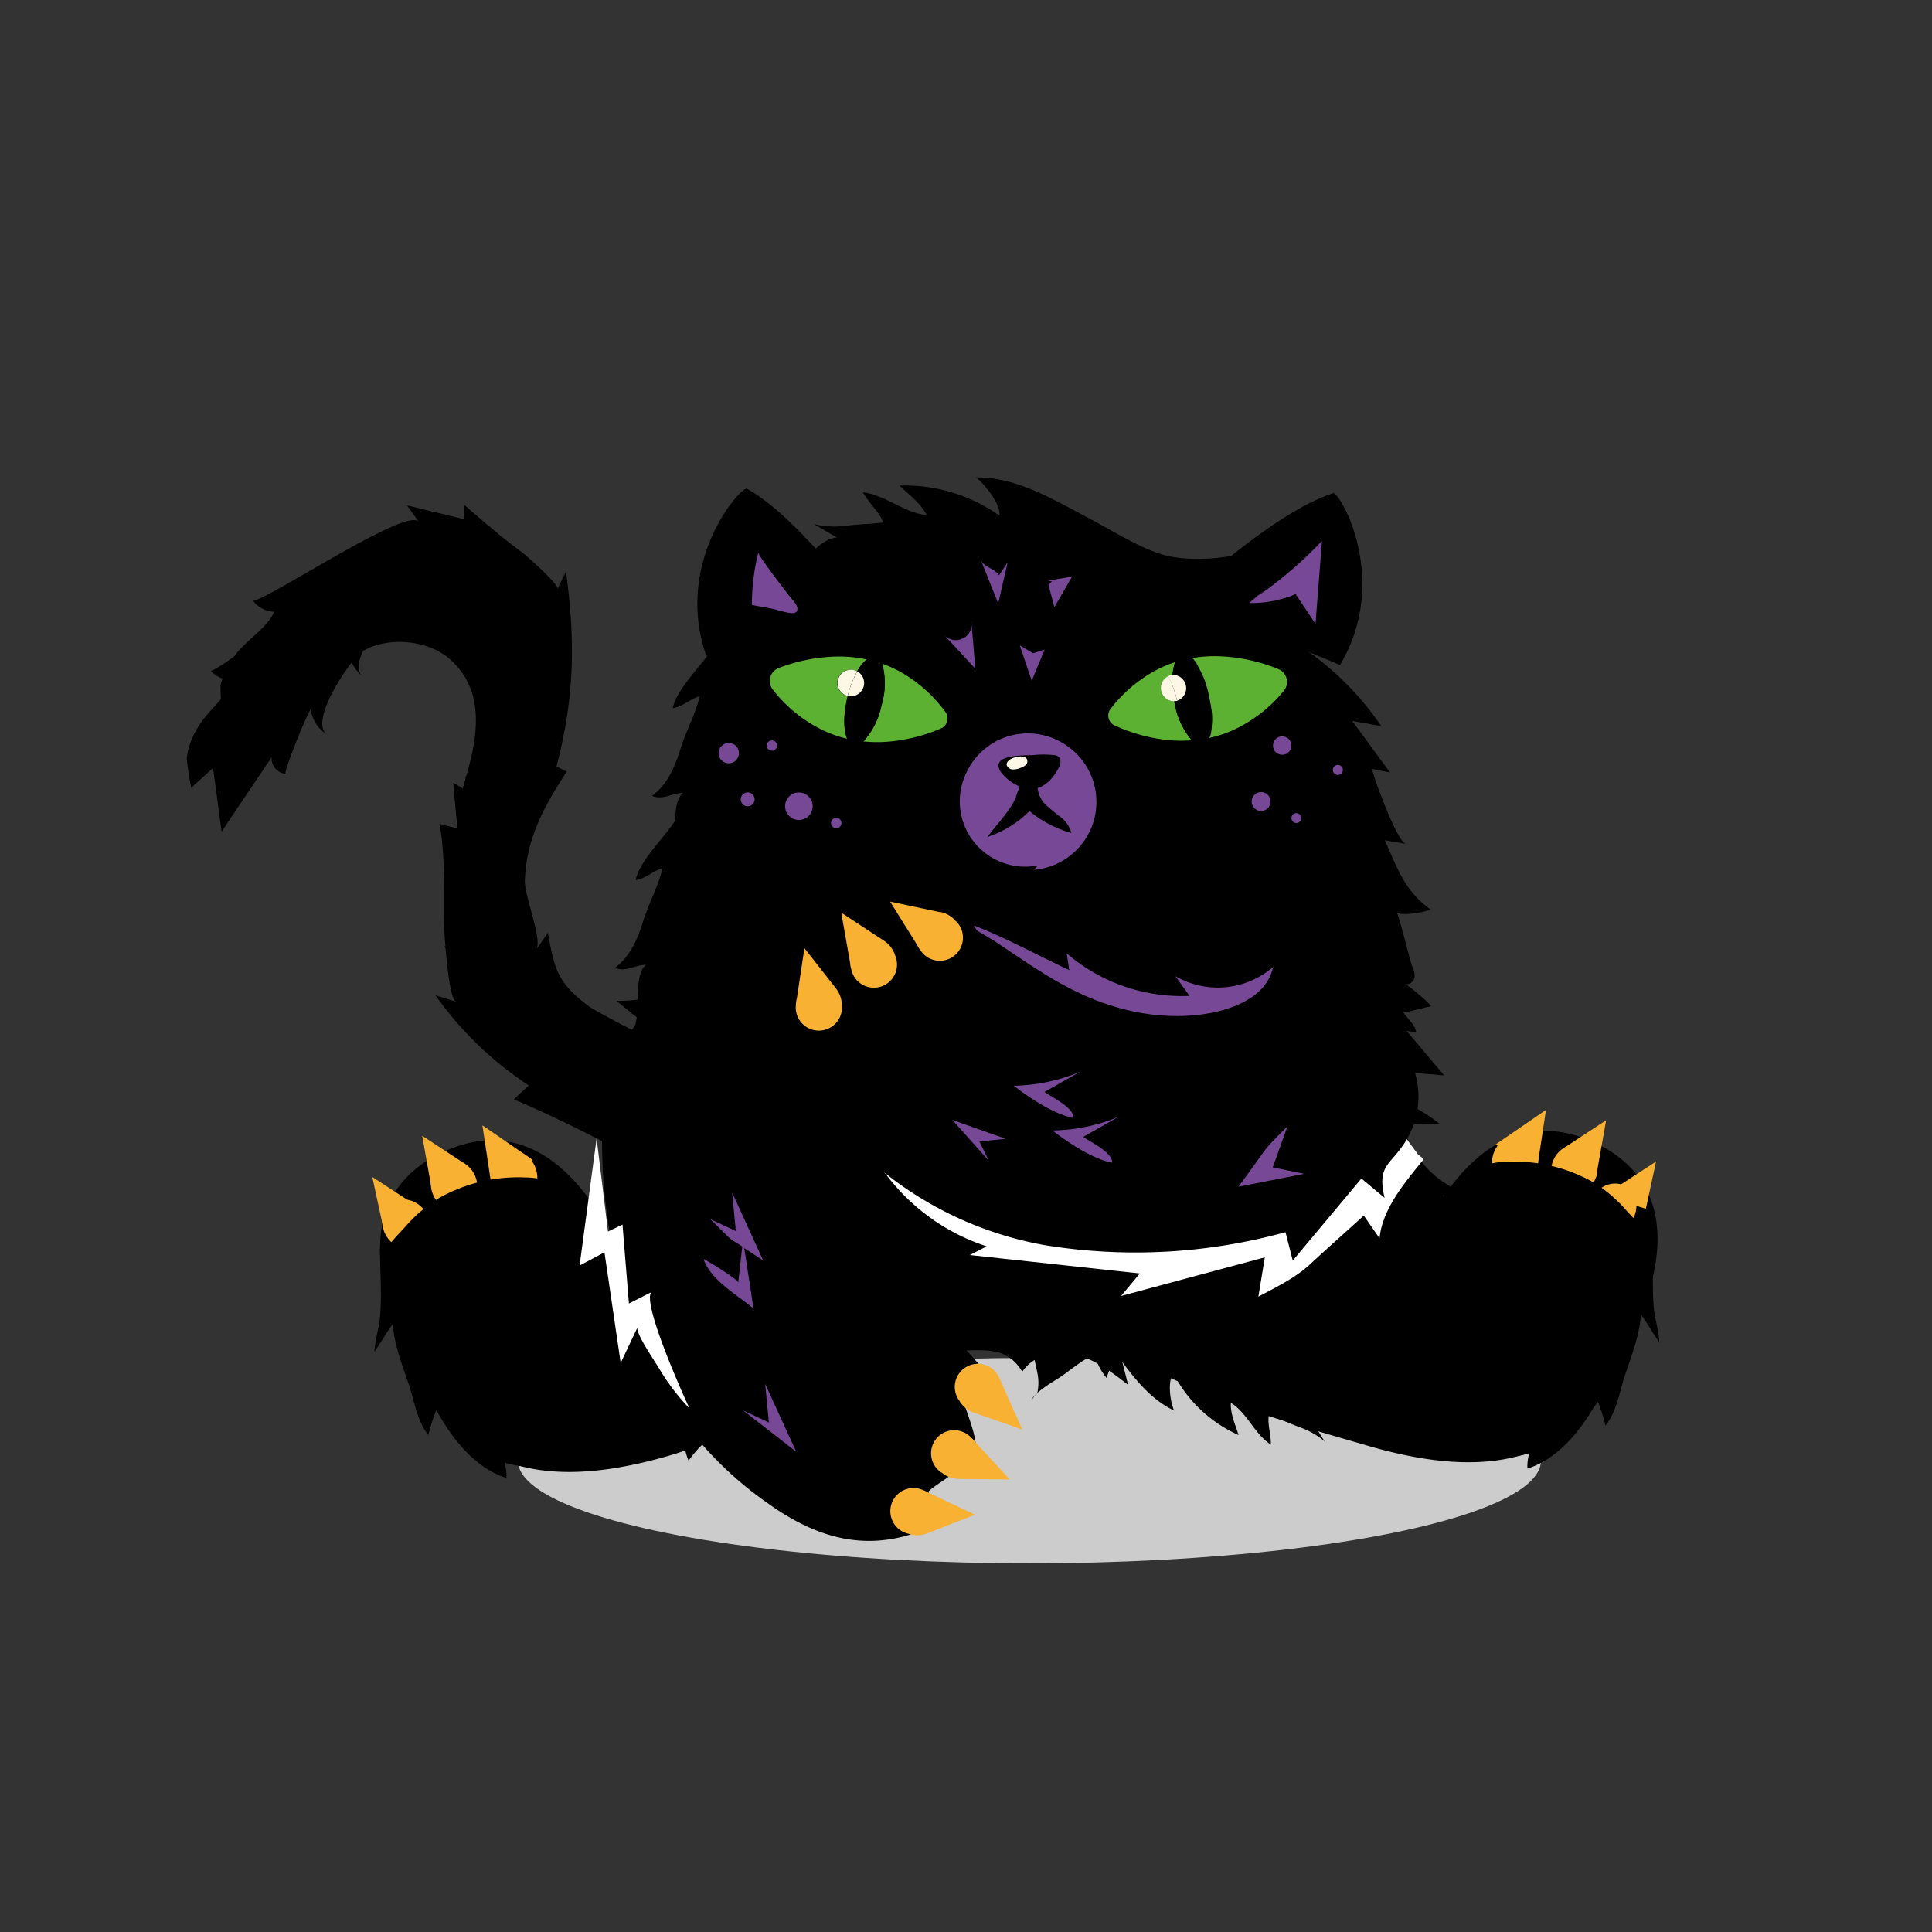 <svg xmlns="http://www.w3.org/2000/svg" viewBox="0 0 300 300"><rect x="0" y="0" width="300" height="300" fill="#333333" stroke="none"/><defs><style>.cls-1{isolation:isolate;}.cls-2{fill:#ccc;mix-blend-mode:multiply;}.cls-10,.cls-3,.cls-7{fill-rule:evenodd;}.cls-4{fill:#5cb032;}.cls-5{fill:#fff7e6;}.cls-6,.cls-7{fill:#f8b133;}.cls-10,.cls-8{fill:#764895;}.cls-9{fill:#fff;}</style></defs><title>Artboard 11</title><g class="cls-1"><g id="Layer_1" data-name="Layer 1"><ellipse class="cls-2" cx="159.85" cy="226.81" rx="79.43" ry="15.94"/><path class="cls-3" d="M216.89,141.75c1.12.48,4.28-.1,5.26-.51-4-2.85-5.17-6.39-7.1-10.76l3.31.57c-1.27,0-5-10.07-5.32-11.65l2.79.54-5.86-8,4.52.81a46,46,0,0,0-13-12.71l4.92-.5c-.11,0-2.26-2.9-2.58-3.2a15,15,0,0,0-3.74-2.55c-2.25-1.08-8.3-2.14-8.39-5.3a2.83,2.83,0,0,1,1.5-2.54c-4.08.89-9.41,1.34-13.44-.08-3.62-1.28-7.38-3.67-10.83-5.48-5.3-2.79-11.2-6.38-17.39-6.25,1.26.88,4,4.35,3.62,5.9a25.41,25.41,0,0,0-15.48-4.64c1.44,1.4,3.3,2.77,4.23,4.59-3.37-.3-6.57-3.19-9.92-3.54.86,1.6,2.51,3,3.16,4.66-1.91.28-4,.27-6,.56a13.63,13.63,0,0,1-4.8-.3c1.22.69,2.41,1.42,3.63,2.1-2.13.07-4.49,2.79-5.72,4.17-1.8,2-5.21,4.71-5.94,7.36,1.53.05,2.86-1,4.26-1.12-.82,2.66-2.45,5.09-3.41,7.67s-2.28,5.18-4.79,6.51c1.66,1,3,.13,4.79.39-1.88,1.17-1.4,5.95-1.9,7.93-.84,3.29-2.39,6.91-2.59,10.23A198.06,198.06,0,0,1,139.76,133a275.25,275.25,0,0,0,28.13,7.39c10.5,2.12,21.15,2.5,31.62,4.86a48.3,48.3,0,0,1,10.75,3.34c1.18.58,8.61,6.73,9.39,3.14a2.53,2.53,0,0,0-.3-1.49C219,149.46,217.19,141.9,216.89,141.75Z"/><path class="cls-3" d="M160.16,217.43c.53-1.24,3.11-2.72,4.2-3.42,1.74-1.11,3.93-3.13,5.85-3.71-.14,1.21.93,2.83,1.61,3.66a25.23,25.23,0,0,1,3.85-7.17c1-1.27,3.47-4.43,5.16-4.42-.47,2,.44,4.19.77,6.09a22.12,22.12,0,0,1,7.93-12.09c-.4,1.46-.59,4.94.18,6a20.92,20.92,0,0,1,4.13-7.71c1.51-1.71,3.42-3,5.11-4.63a23.68,23.68,0,0,1,1,6.08c2.86-5,4.11-10.81,6-16.2,1.74,1.11,2.92,4.14,3.43,6.15,1.37-2.22,1.21-5.76,1.49-8.28.31-2.8.35-5.51.42-8.3,2.3,0,3.69,2.95,6.25,2.35-1.35-1.82-2.28-2.82-2.6-5.12s-.79-5-.32-7.27c1.76.27,3.55.55,5.28.92-.1-1.41-1.6-2.26-2.18-3.52-.47-1-.64-2.2-1-3.28-.88-2.36-2-4.76-1.59-7.33.75-4.56,1.6-8.19-.68-12.48-2.95-5.54-.55-11.64-2.71-17.54-.94,1.78-1.73,3.94-3.21,5.35-.67-3.32,1.21-7.2.59-10.52-1.29,1.27-2.21,3.27-3.58,4.35-.81-1.75-1.38-3.75-2.23-5.59a13.63,13.63,0,0,1-1.06-4.69c-.32,1.36-.68,2.71-1,4.08-.67-2-3.94-3.52-5.62-4.31-2.46-1.16-6-3.67-8.74-3.62.38,1.49,1.77,2.46,2.28,3.77-2.79,0-5.57-.92-8.32-1.1s-5.61-.73-7.6-2.76c-.52,1.88.73,2.94,1,4.71-1.65-1.47-6.1.34-8.15.41-3.4.13-7.31-.34-10.55.4a198.06,198.06,0,0,1,1,25.89,275.25,275.25,0,0,0,.85,29.07c.93,10.67,3.57,21,4.26,31.71a48.3,48.3,0,0,1-.17,11.26c-.28,1.62-1.07,3.4-1,5,.11,2.85,1.24,4,.51,7l.12-.48"/><path class="cls-3" d="M203.35,118.06c-1.61-.21-5.58-.7-6.44-2.16,2-.64,3.37-2.53,4.83-3.79a22.12,22.12,0,0,1-14.44-.6c1.46-.4,4.54-2,5.08-3.25a20.92,20.92,0,0,1-8.74.42c-2.25-.42-4.37-1.38-6.6-2a23.68,23.68,0,0,1,4.71-4c-5.72.09-11.39,2-17,3.14.06-2.07,2.05-4.63,3.52-6.1-2.61,0-5.57,1.92-7.87,3-2.56,1.17-4.91,2.53-7.34,3.9-1.14-2,.63-4.68-1.2-6.57-.88,2.09-1.25,3.41-3.05,4.86s-3.88,3.24-6.08,4c-.67-1.65-1.36-3.33-1.92-5-1.16.81-1.12,2.53-1.9,3.68-.64.92-1.56,1.68-2.28,2.58-1.57,2-3,4.17-5.48,5.13-5.71,2.25-12.81,4.13-16.9,8.76,1.5-.33,5.92,0,6.79,1.34a25.41,25.41,0,0,0-13.91,8.23c2-.11,4.27-.54,6.24,0-2.5,2.28-6.8,2.66-9.33,4.89,1.76.45,3.94.22,5.57.84-1.08,1.59-2.5,3.11-3.65,4.79a13.63,13.63,0,0,1-3.48,3.32c1.33-.42,2.68-.81,4-1.24-1.39,1.61-1,5.19-.81,7,.27,2.7-.08,7,1.38,9.36,1.08-1.09,1.2-2.78,2.07-3.89,1.4,2.41,2.07,5.25,3.32,7.71s2.26,5.19,1.54,7.94c1.88-.52,2.15-2.14,3.54-3.26-.42,2.17,3.42,5.06,4.54,6.78,1.85,2.85,3.46,6.45,5.76,8.84,6.73-5.16,29.42-3.31,36.93-7.63,8.48-4.88,1.42-16.43,9.3-22.14,8.68-6.28,16.19-13.85,25-19.94a48.3,48.3,0,0,1,9.75-5.63c2.12-.81,3.18-.62,3.88-2.87a6.55,6.55,0,0,0-1.23-6.3c-1.6-2.23-.83-1.75-.08-4.49A31.55,31.55,0,0,1,203.35,118.06Z"/><path class="cls-3" d="M212.05,149.07c-1.09-.66-2-3.39-2.4-4.55-.7-1.86-2.18-4.26-2.32-6.24,1.15.27,3-.63,3.93-1.21a21.38,21.38,0,0,1-6.15-4.6c-1-1.14-3.55-3.94-3.16-5.62,1.88.68,4.2,0,6.13-.12a18.64,18.64,0,0,1-10-9.2c1.34.56,4.7,1.12,5.94.46-2.7-1.38-4.73-2.55-6.62-4.94-1.33-1.7-2.2-3.74-3.38-5.59a23.79,23.79,0,0,1,6.17-.34c-4.2-3.38-9.65-5.26-14.49-7.75,1.48-1.62,4.7-2.47,6.79-2.77-1.87-1.6-5.37-1.82-7.76-2.38-2.67-.61-5.32-.93-8-1.3.56-2.29,3.71-3.37,3.7-6-2.09,1.15-3.28,2-5.59,2.05s-5.06.25-7.18-.46c.66-1.73,1.33-3.48,2.08-5.16-1.41-.05-2.57,1.35-3.93,1.8-1.1.35-2.3.41-3.45.7-2.51.63-5.11,1.5-7.53.8-5.7-1.65-12.15-4.43-18.32-3.19,1.31.64,4.28,3.58,4,5.17a24.22,24.22,0,0,0-15.79-1.81c1.53,1.13,3.47,2.15,4.51,3.78-3.4.31-6.77-2-10.16-1.72,1,1.42,2.7,2.55,3.45,4-1.89.62-4,1-6,1.63a14.16,14.16,0,0,1-4.83.56c1.26.47,2.5,1,3.76,1.43-2.13.45-4.33,3.55-5.48,5.14-1.68,2.33-4.94,5.58-5.51,8.33,1.54-.22,2.8-1.5,4.2-1.87-.66,2.78-2.15,5.46-3,8.19s-2,5.52-4.41,7.29c1.72.72,3-.42,4.83-.47-1.81,1.49-1,6.12-1.43,8.17-.64,3.4-2,7.26-2,10.57a191.54,191.54,0,0,1,25.54,1.81,265.5,265.5,0,0,0,28.62,2.26c10.65.21,21.34-1.32,32-.86a45.84,45.84,0,0,1,11,1.37c1.52.46,3.09,1.43,4.68,1.54,2.81.19,4.16-.82,6.94.23l-.45-.17"/><path class="cls-3" d="M206.28,175.77c-1.09-.66-2-3.39-2.4-4.55-.7-1.86-2.18-4.26-2.32-6.24,1.15.27,3-.63,3.93-1.21a21.38,21.38,0,0,1-6.15-4.6c-1-1.14-3.55-3.94-3.16-5.62,1.88.68,4.2,0,6.13-.12a18.64,18.64,0,0,1-10-9.2c1.34.56,4.7,1.12,5.94.46-2.7-1.38-4.73-2.55-6.62-4.94-1.33-1.7-2.2-3.74-3.38-5.59a23.79,23.79,0,0,1,6.17-.34c-4.2-3.38-9.65-5.26-14.49-7.75,1.48-1.62,4.7-2.47,6.79-2.77-1.87-1.6-5.37-1.82-7.76-2.38-2.67-.61-5.32-.93-8-1.3.56-2.29,3.71-3.37,3.7-6-2.09,1.15-3.28,2-5.59,2.05s-5.06.25-7.18-.46c.66-1.73,1.33-3.48,2.08-5.16-1.41-.05-2.57,1.35-3.93,1.8-1.1.35-2.3.41-3.45.7-2.51.63-5.11,1.5-7.53.8-5.7-1.65-12.15-4.43-18.32-3.19,1.31.64,4.28,3.58,4,5.17a24.22,24.22,0,0,0-15.79-1.81c1.53,1.13,3.47,2.15,4.51,3.78-3.4.31-6.77-2-10.16-1.72,1,1.42,2.7,2.55,3.45,4-1.89.62-4,1-6,1.63a14.16,14.16,0,0,1-4.83.56c1.26.47,2.5,1,3.76,1.43-2.13.45-4.33,3.55-5.48,5.14-1.68,2.33-4.94,5.58-5.51,8.33,1.54-.22,2.8-1.5,4.2-1.87-.66,2.78-2.15,5.46-3,8.19s-2,5.52-4.41,7.29c1.72.72,3-.42,4.83-.47-1.81,1.49-1,6.12-1.43,8.17-.64,3.4-2,7.26-2,10.57a191.54,191.54,0,0,1,25.54,1.81,265.5,265.5,0,0,0,28.62,2.26c10.65.21,21.34-1.32,32-.86a45.84,45.84,0,0,1,11,1.37c1.52.46,3.09,1.43,4.68,1.54,2.81.19,4.16-.82,6.94.23l-.45-.17"/><path class="cls-3" d="M210.21,201.06c-1.09-.66-2-3.39-2.4-4.55-.7-1.86-2.18-4.26-2.32-6.24,1.15.27,3-.63,3.93-1.21a21.38,21.38,0,0,1-6.15-4.6c-1-1.14-3.55-3.94-3.16-5.62,1.88.68,4.2,0,6.13-.12a18.64,18.64,0,0,1-10-9.2c1.34.56,4.7,1.12,5.94.46-2.7-1.38-4.73-2.55-6.62-4.94-1.33-1.7-2.2-3.74-3.38-5.59a23.79,23.79,0,0,1,6.17-.34c-4.2-3.38-9.65-5.26-14.49-7.75,1.48-1.62,4.7-2.47,6.79-2.77-1.87-1.6-5.37-1.82-7.76-2.38-2.67-.61-5.32-.93-8-1.3.56-2.29,3.71-3.37,3.7-6-2.09,1.15-3.28,2-5.59,2.05s-5.06.25-7.18-.46c.66-1.73,1.33-3.48,2.08-5.16-1.41-.05-2.57,1.35-3.93,1.8-1.1.35-2.3.41-3.45.7-2.51.63-5.11,1.5-7.53.8-5.7-1.65-12.15-4.43-18.32-3.19,1.31.64,4.28,3.58,4,5.17a24.22,24.22,0,0,0-15.79-1.81c1.53,1.13,3.47,2.15,4.51,3.78-3.4.31-6.77-2-10.16-1.72,1,1.42,2.7,2.55,3.45,4-1.89.62-4,1-6,1.63a14.16,14.16,0,0,1-4.83.56c1.26.47,2.5,1,3.76,1.43-2.13.45-4.33,3.55-5.48,5.14-1.68,2.33-4.94,5.58-5.51,8.33,1.54-.22,2.8-1.5,4.2-1.87-.66,2.78-2.15,5.46-3,8.19s-2,5.52-4.41,7.29c1.72.72,3-.42,4.83-.47-1.81,1.49-1,6.12-1.43,8.17-.64,3.4-2,7.26-2,10.57a191.54,191.54,0,0,1,25.54,1.81A265.5,265.5,0,0,0,155,197.94c10.65.21,21.34-1.32,32-.86a45.84,45.84,0,0,1,11,1.37c1.52.46,3.09,1.43,4.68,1.54,2.81.19,4.16-.82,6.94.23l-.45-.17"/><path class="cls-3" d="M235.5,216.53c-1.09-.66-2-3.39-2.4-4.55-.7-1.86-2.18-4.26-2.32-6.24,1.15.27,3-.63,3.93-1.21a21.38,21.38,0,0,1-6.15-4.6c-1-1.14-3.55-3.94-3.16-5.62,1.88.68,4.2,0,6.13-.12a18.64,18.64,0,0,1-10-9.2c1.34.56,4.7,1.12,5.94.46-2.7-1.38-4.73-2.55-6.62-4.94-1.33-1.7-2.2-3.74-3.38-5.59a23.79,23.79,0,0,1,6.17-.34c-4.2-3.38-9.65-5.26-14.49-7.75,1.48-1.62,4.7-2.47,6.79-2.77-1.87-1.6-5.37-1.82-7.76-2.38-2.67-.61-5.32-.93-8-1.3.56-2.29,3.71-3.37,3.7-6-2.09,1.15-3.28,2-5.59,2.05s-5.06.25-7.18-.46c.66-1.73,1.33-3.48,2.08-5.16-1.41-.05-2.57,1.35-3.93,1.8-1.1.35-2.3.41-3.45.7-2.51.63-5.11,1.5-7.53.8-5.7-1.65-12.15-4.43-18.32-3.19,1.31.64,4.28,3.58,4,5.17a24.22,24.22,0,0,0-15.79-1.81c1.53,1.13,3.47,2.15,4.51,3.78-3.4.31-6.77-2-10.16-1.72,1,1.42,2.7,2.55,3.45,4-1.89.62-4,1-6,1.63a14.16,14.16,0,0,1-4.83.56c1.26.47,2.5,1,3.76,1.43-2.13.45-4.33,3.55-5.48,5.14-1.68,2.33-4.94,5.58-5.51,8.33,1.54-.22,2.8-1.5,4.2-1.87-.66,2.78-2.15,5.46-3,8.19s-2,5.52-4.41,7.29c1.72.72,3-.42,4.83-.47-1.81,1.49-1,6.12-1.43,8.17-.64,3.4-2,7.26-2,10.57,0-.24,10.59.59,11.94.22,5.17-1.43,9.89-6,15.15-7.79,6.07-2.09,12.9-2.65,18.84-.23,3.72,1.52,6.89,4.1,10.38,6.08,12.9,7.33,27.2,2.23,40.8,6.29,1.52.46,3.09,1.43,4.68,1.54,2.81.19,4.16-.82,6.94.23l-.45-.17"/><path class="cls-3" d="M96.49,225.85c.72-.85,3.18-1.23,4.24-1.45,1.69-.35,4-1.29,5.68-1.14-.39,1,.14,2.65.51,3.55a18.6,18.6,0,0,1,4.8-4.66c1.12-.72,3.87-2.52,5.26-2-.84,1.52-.58,3.61-.73,5.28a16.22,16.22,0,0,1,9.28-7.38c-.66,1.08-1.6,3.89-1.21,5a15.4,15.4,0,0,1,5.15-5c1.64-.92,3.52-1.39,5.27-2.15a20.77,20.77,0,0,1-.55,5.35c3.48-3.15,5.83-7.59,8.63-11.41,1.19,1.49,1.48,4.38,1.46,6.21,1.63-1.39,2.3-4.37,3.1-6.35.89-2.21,1.53-4.45,2.21-6.73,1.89.8,2.39,3.65,4.65,4-.71-2-1.26-3.09-1-5.09s.47-4.38,1.38-6.11c1.39.8,2.81,1.62,4.16,2.49.24-1.2-.81-2.39-1-3.62-.16-1,0-2-.13-3.06-.2-2.24-.59-4.59.34-6.58,2.19-4.67,5.46-9.84,5.23-15.32-.73,1-3.66,3.19-5,2.73a21.09,21.09,0,0,0,3.7-13.33c-1.18,1.16-2.32,2.69-3.86,3.37.2-3,2.62-5.55,2.86-8.5-1.36.63-2.56,2-3.94,2.41-.28-1.71-.3-3.55-.59-5.36a12.26,12.26,0,0,1,.18-4.23c-.57,1-1.18,2-1.74,3-.1-1.89-2.47-4.2-3.68-5.41-1.77-1.76-4.13-5-6.41-5.87,0,1.35.91,2.61,1,3.87-2.3-.95-4.41-2.6-6.64-3.65s-4.48-2.45-5.67-4.78c-.85,1.38-.05,2.67-.25,4.22-1-1.76-5.12-1.73-6.84-2.34-2.84-1-6-2.69-8.82-3.14a166.67,166.67,0,0,1-5,21.72,231.09,231.09,0,0,0-5.83,24.31c-1.63,9.13-1.77,18.53-3.6,27.62a39.89,39.89,0,0,1-2.67,9.25c-.6,1.24-1.65,2.46-2,3.82-.54,2.39.14,3.69-1.14,5.94l.21-.36"/><path class="cls-3" d="M163.72,133.92c.42,1-.39,3.39-.69,4.43-.48,1.66-.7,4.11-1.63,5.56-.66-.79-2.41-1.11-3.38-1.2a18.61,18.61,0,0,1,1.89,6.41c.11,1.33.43,4.59-.72,5.57-1-1.45-2.92-2.19-4.34-3.11a16.23,16.23,0,0,1,2.22,11.65c-.64-1.08-2.7-3.23-3.9-3.41a15.41,15.41,0,0,1,2,6.89c0,1.88-.41,3.76-.55,5.66a20.84,20.84,0,0,1-4.48-3c1.17,4.55,4,8.69,6.08,12.95-1.88.36-4.57-.72-6.17-1.6.47,2.09,2.8,4.07,4.18,5.7,1.54,1.82,3.23,3.42,4.92,5.09-1.59,1.31-4.34.42-5.7,2.26,2.06.28,3.32.32,5,1.47s3.66,2.46,4.77,4.06c-1.36.86-2.74,1.74-4.14,2.52,1,.77,2.5.39,3.68.79,1,.33,1.81.91,2.77,1.31,2.08.87,4.34,1.61,5.67,3.36,3.12,4.11,6.17,9.41,11.13,11.76-.58-1.13-1.13-4.73-.09-5.69a21.07,21.07,0,0,0,10.08,9.48c-.48-1.58-1.3-3.3-1.19-5,2.53,1.55,3.7,4.9,6.2,6.48.07-1.49-.56-3.19-.3-4.61,1.64.55,3.29,1.39,5,2a12.31,12.31,0,0,1,3.66,2.12c-.64-1-1.24-2-1.89-3,1.72.79,4.87-.23,6.5-.74,2.38-.75,6.35-1.32,8.18-2.95-1.19-.65-2.73-.41-3.91-.88,1.91-1.59,4.35-2.69,6.32-4.18s4.25-2.83,6.87-2.8c-.83-1.4-2.34-1.29-3.62-2.18,2-.09,3.91-3.73,5.25-5,2.22-2,5.15-4,6.88-6.34a166.69,166.69,0,0,1-16.89-14.55,230.75,230.75,0,0,0-18.8-16.47c-7.32-5.69-15.58-10.19-22.77-16a39.87,39.87,0,0,1-6.94-6.67c-.82-1.11-1.41-2.61-2.47-3.51-1.86-1.59-3.33-1.59-4.72-3.77l.22.35"/><path class="cls-3" d="M175.33,209.28a8.64,8.64,0,0,1-.66-1.19c-.72-1.59-.07-2.29-1.54-3.88-1.15-1.24-3.37-2.09-4.8-3a15.75,15.75,0,0,1-5.17-4.84l41.34-11.06,15.75,8.12c1.95-2,3.57-3.26,4.59-4.87,5.83-9.15,14.13-8.41,22-4.51,8.1,4,10.46,11.05,7.75,20.19-6.5,21.9-20.73,26.5-42.18,20.26-9.44-2.75-19-5.37-28-9.36C180.79,213.55,177.28,212.23,175.33,209.28Z"/><path class="cls-3" d="M157.69,140.19a2.93,2.93,0,0,0-3,3c-.09,1.82.79,3.08,2.69,3.2a5.49,5.49,0,0,0,.62,0v-6.12Z"/><path class="cls-4" d="M146.79,110.54a22.12,22.12,0,0,0-6.9-6.17,18.94,18.94,0,0,0-2.9-1.31,11.63,11.63,0,0,1-.1,6.43,11.94,11.94,0,0,1-2.81,5.64,21.51,21.51,0,0,0,3.37.07,26.23,26.23,0,0,0,8.67-2.09,1.69,1.69,0,0,0,.68-2.56Z"/><path class="cls-4" d="M130.27,101.94a26.77,26.77,0,0,0-9.35,1.79,2.15,2.15,0,0,0-.91,3.36,22,22,0,0,0,7.85,6.34,18.94,18.94,0,0,0,3.68,1.28c-.59-1.34-.61-3.82.06-6.52l0-.12h0a2.06,2.06,0,1,1,1.48-3.8,6.52,6.52,0,0,1,1.48-1.87A20.84,20.84,0,0,0,130.27,101.94Z"/><path d="M134.07,115.13a11.94,11.94,0,0,0,2.81-5.64,11.63,11.63,0,0,0,.1-6.43,19.08,19.08,0,0,0-2.4-.67,6.52,6.52,0,0,0-1.48,1.87,2.05,2.05,0,0,1-1.48,3.8l0,.12c-.67,2.7-.65,5.18-.06,6.52"/><path class="cls-5" d="M132.62,104.06a2.06,2.06,0,0,0-1,4h0a15.68,15.68,0,0,1,1.48-3.8A2.06,2.06,0,0,0,132.62,104.06Z"/><path class="cls-5" d="M134.12,106.55a2.06,2.06,0,0,0-1-2.3,15.68,15.68,0,0,0-1.48,3.8A2.06,2.06,0,0,0,134.12,106.55Z"/><path class="cls-4" d="M182.4,109.25a11.63,11.63,0,0,1,.06-6.43,18.93,18.93,0,0,0-2.94,1.24,22.12,22.12,0,0,0-7.06,6,1.69,1.69,0,0,0,.61,2.58,26.23,26.23,0,0,0,8.61,2.31,21.49,21.49,0,0,0,3.37,0A11.94,11.94,0,0,1,182.4,109.25Z"/><path class="cls-4" d="M199.78,105.38a2.15,2.15,0,0,0-1.27-1.48,26.77,26.77,0,0,0-9.3-2,20.84,20.84,0,0,0-4.33.33c2,1.7,2.82,5,3.13,7.54.07.53.45,4.67-.4,4.85a18.94,18.94,0,0,0,3.71-1.18,22,22,0,0,0,8-6.14A2.15,2.15,0,0,0,199.78,105.38Z"/><path d="M187.61,114.59c1-2.1.64-4.48,0-6.63-.21-.69-1.65-6-2.74-5.76a19.08,19.08,0,0,0-2.41.61,11.63,11.63,0,0,0-.06,6.43,11.94,11.94,0,0,0,2.67,5.71A1.84,1.84,0,0,0,187.61,114.59Z"/><path class="cls-5" d="M181.89,104.81a2.06,2.06,0,0,1,.89,4h0A15.68,15.68,0,0,0,181.4,105,2.06,2.06,0,0,1,181.89,104.81Z"/><path class="cls-5" d="M180.32,107.27A2.06,2.06,0,0,1,181.4,105a15.68,15.68,0,0,1,1.38,3.83A2.06,2.06,0,0,1,180.32,107.27Z"/><path class="cls-3" d="M147.08,197.71c-2.51-4.4-15.47-5.61-19.34-6.65l-15.85-4.24-15.75,8.12c-1.94-2-3.57-3.26-4.59-4.87-5.83-9.15-14.13-8.41-22-4.51-8.1,4-10.46,11.05-7.75,20.19,6.5,21.9,20.73,26.5,42.18,20.26,7.26-2.11,13.86-6.21,20.12-10.33,3.79-2.49,7.4-5.23,11.17-7.75,2.73-1.82,4.86-2,7.9-3.27a6.88,6.88,0,0,0,4.32-4.81A3.1,3.1,0,0,0,147.08,197.71Z"/><path class="cls-3" d="M61.86,205.75s-10.07-19.62,7.62-27.17S95.9,194.14,95.9,194.14Z"/><ellipse class="cls-6" cx="63.07" cy="190.1" rx="3.57" ry="3.98" transform="translate(-94.73 66.76) rotate(-33.63)"/><ellipse class="cls-6" cx="70.53" cy="184.08" rx="3.57" ry="3.98" transform="translate(-52.18 29.79) rotate(-17.53)"/><ellipse class="cls-6" cx="79.72" cy="182.76" rx="3.57" ry="3.98" transform="matrix(0.98, -0.2, 0.2, 0.98, -34.83, 19.56)"/><polygon class="cls-7" points="59.4 190.1 57.81 182.76 66.04 188.12 59.4 190.1"/><polygon class="cls-7" points="67.12 185.16 65.56 176.36 72.26 180.76 67.12 185.16"/><polygon class="cls-7" points="76.22 183.48 74.91 174.74 82.76 180.14 76.22 183.48"/><path class="cls-3" d="M254.53,204.29s10.07-19.62-7.62-27.17-26.41,15.56-26.41,15.56Z"/><ellipse class="cls-6" cx="251.89" cy="187.69" rx="3.98" ry="3.57" transform="matrix(0.55, -0.83, 0.83, 0.55, -43.9, 293.46)"/><ellipse class="cls-6" cx="244.44" cy="181.68" rx="3.98" ry="3.57" transform="translate(-2.43 360.03) rotate(-72.47)"/><polygon class="cls-7" points="255.57 187.69 257.15 180.36 248.92 185.72 255.57 187.69"/><polygon class="cls-7" points="247.84 182.75 249.4 173.95 242.7 178.35 247.84 182.75"/><ellipse class="cls-6" cx="235.25" cy="180.36" rx="3.98" ry="3.57" transform="translate(11.62 374.94) rotate(-78.5)"/><polygon class="cls-7" points="238.74 181.07 240.06 172.34 232.21 177.73 238.74 181.07"/><path class="cls-8" d="M174.26,162.05c5.63,1.57,11.92,1.61,17.07-1.15a20.36,20.36,0,0,0,6.8-6.16,14.39,14.39,0,0,0,1.95-4.25c.28-1,0-3.08.5-3.92a13.11,13.11,0,0,1-18.08,5l2.21,3.07a27.41,27.41,0,0,1-19.07-6.6l.39,2.6c-4.9-2.3-9.82-5-14.81-6.94,2.52,4.12,4.57,9.11,8.7,11.91A51.2,51.2,0,0,0,174.26,162.05Z"/><path class="cls-3" d="M59,193.76c0,3.55.32,7.25,0,10.77-.17,1.85-.77,3.51-.86,5.36,1-1.4,1.84-2.91,2.86-4.32.24,3.42,1.43,6.25,2.51,9.52.83,2.5,1.29,5.66,3,7.74a27.63,27.63,0,0,1,1.25-3.88c2.35,4.39,6.05,9.05,10.88,10.55a7.73,7.73,0,0,0-.29-2.38c1.64.5,5.08,1.2,6.38-.47-2.88-3.24-6.8-4.91-9.92-7.89-2.24-2.14-5.38-4.4-7.23-6.84-1.64-2.16-2.87-5.65-4-8.17-1.41-3.17-4.4-4.77-4.17-8.74"/><path class="cls-3" d="M256.8,192.3c0,3.55-.32,7.25,0,10.77.17,1.85.77,3.51.86,5.36-1-1.4-1.84-2.91-2.86-4.32-.24,3.42-1.43,6.25-2.5,9.52-.83,2.5-1.29,5.66-3,7.74a27.32,27.32,0,0,0-1.25-3.88c-2.35,4.39-6.05,9.05-10.88,10.55a7.77,7.77,0,0,1,.29-2.38c-1.64.5-5.08,1.2-6.38-.47,2.88-3.24,6.8-4.91,9.92-7.89,2.24-2.14,5.38-4.4,7.23-6.84,1.64-2.16,2.87-5.65,4-8.17,1.41-3.17,4.4-4.77,4.17-8.74"/><path class="cls-3" d="M65.46,195.33c-1.48.82-5.43,3.57-6.33.44-.31-1.09,3-4.38,3.87-5.35A22.16,22.16,0,0,1,68.22,186a25.08,25.08,0,0,1,13.51-3.16c1.93,0,6.08.75,5.44,3.77-.56,2.64-9.55,3.15-11.77,3.83C71.43,191.62,68.92,193.42,65.46,195.33Z"/><path class="cls-3" d="M250.13,192.92c1.48.82,5.43,3.57,6.33.44.31-1.09-3-4.38-3.87-5.35a22.13,22.13,0,0,0-5.22-4.45,25.08,25.08,0,0,0-13.51-3.16c-1.93,0-6.08.75-5.44,3.77.56,2.64,9.55,3.15,11.77,3.83C244.16,189.21,246.67,191,250.13,192.92Z"/><path class="cls-3" d="M158.74,213c1.71-2.62,5.35-3.37,8.38-2.61s5.59,2.74,8.05,4.65c-2.51-10-5.18-20.33-11.52-28.45a23.76,23.76,0,0,0-9.84-7.82,13.9,13.9,0,0,0-12.25.77c-4.77,3-6.65,9.38-5.57,14.92.92,4.7,4.6,12.05,9.11,14.37S155.35,207.36,158.74,213Z"/><path d="M132.27,161.15a49.83,49.83,0,0,0-2.63,7.44c-1.5,6.92.24,14.75,3.09,20.49,3.64,7.34,9,12,14.38,17.35.73.72,7.19,7.83,6.88,8-1.5,1.07-2.72,2.52-4.31,3.33.59,2.18,2.39,6,1.73,8.37-.26.94-7.41,5.14-7.23,5.55l2,4.62c-10.23,5.28-18.79,3.07-27.33-3.14A55.53,55.53,0,0,1,99.4,208.62a87.61,87.61,0,0,1-5.75-37.08l-4.54-.2,10.22-13-3.62-2.93a20.54,20.54,0,0,0,14.83-5.93l-6-4.41c1.41,1.05,12.76-3.3,14.77-3.84,4.66-1.25,8.75-2.68,13.7-2.46C133.44,146.21,135.12,153.91,132.27,161.15Z"/><path class="cls-9" d="M220,179c-.89-1.2-1.74-2.37-2.55-3.64l-3.2,1.78c-3.18,1.77-5.73,4.7-8.92,6.3a25.1,25.1,0,0,1-12,2.66c-4.69-.15-9.21-.62-14-.57-3.21,0-7.08.6-10.23-.2a128,128,0,0,1-37.84-16.44c.39.25.72,2.94.91,3.49a30.56,30.56,0,0,0,1.64,4,36.9,36.9,0,0,0,4.83,7.31,32,32,0,0,0,14.57,9.84l-2.62,1.35L177,197.74l-2.92,3.5,22.32-6-1,6.1c2.8-1.49,5.67-2.86,8-5,2.76-2.56,5.58-5.05,8.37-7.58l2.44,3.52c.46-4.58,3.86-8.56,6.84-12.25C220.74,179.59,220.23,179.43,220,179Z"/><path d="M198.58,147.31c-.68,1.49-.74,3-1.45,4.46-1.17,2.4-3.66,3.86-6.09,4.71-5.15,1.79-11.38,1.57-16.61.21-7.93-2.06-13.6-6.31-19.93-10.51-.85-.56-9.14-5.43-9.27-5.08-.74,1.69-1.9,3.18-2.37,4.91-2.25-.13-6.32-1.11-8.54,0-.87.45-3.51,8.31-3.94,8.22l-4.93-1c-3.07,11.1.86,19,8.69,26.1a55.53,55.53,0,0,0,28,14,87.61,87.61,0,0,0,37.47-2l1.13,4.41L211.4,183,215,186c-1.24-5.25,1-5,3.4-9a13.06,13.06,0,0,0,1.33-10.4l4.52.39-7.89-9.36,5.91-1.4a28.67,28.67,0,0,0-4.66-3.85c-.74-.48-3.45-2.91-4-2.87l2.38-.16-13.58-8.88c-1.23,2.23-2.62,4.43-3.72,6.72Z"/><path class="cls-7" d="M139,148.36a4.21,4.21,0,0,0-1.67-2.24h0l-.18-.12h0l-6.52-4.28L132,149.5a4.37,4.37,0,0,0,.18,1,3.59,3.59,0,1,0,6.81-2.15Z"/><path class="cls-7" d="M130.72,156.2a4.21,4.21,0,0,0-.87-2.66h0l-.13-.17h0l-4.81-6.14L123.74,155a4.37,4.37,0,0,0-.15,1,3.59,3.59,0,1,0,7.14.14Z"/><path class="cls-7" d="M148.45,143.08a4.21,4.21,0,0,0-2.39-1.46h0l-.21,0h0L138.21,140l4.19,6.71a4.37,4.37,0,0,0,.54.87,3.59,3.59,0,1,0,5.51-4.54Z"/><path class="cls-7" d="M146.21,228.65a4.21,4.21,0,0,0,2.62,1H149l7.8.08-5.37-5.81a4.37,4.37,0,0,0-.7-.76,3.59,3.59,0,1,0-4.57,5.49Z"/><path class="cls-7" d="M149,217.57a4.21,4.21,0,0,0,2.17,1.77h0l.2.07h0l7.37,2.57-3.23-7.22a4.37,4.37,0,0,0-.42-.94,3.59,3.59,0,1,0-6.08,3.74Z"/><path class="cls-7" d="M141.13,238.19a4.21,4.21,0,0,0,2.8-.07h0l.2-.08h0l7.27-2.84-7.15-3.38a4.37,4.37,0,0,0-.93-.44,3.59,3.59,0,1,0-2.19,6.79Z"/><circle class="cls-8" cx="113.16" cy="116.95" r="1.58"/><circle class="cls-8" cx="124.05" cy="125.19" r="2.14"/><circle class="cls-8" cx="195.82" cy="124.46" r="1.47"/><circle class="cls-8" cx="199.1" cy="115.77" r="1.43"/><circle class="cls-8" cx="201.3" cy="127.03" r="0.77"/><circle class="cls-8" cx="207.74" cy="119.56" r="0.78"/><circle class="cls-8" cx="116.1" cy="124.12" r="1.08"/><circle class="cls-8" cx="119.86" cy="115.77" r="0.8"/><circle class="cls-8" cx="129.85" cy="127.8" r="0.81"/><path d="M116,75.89c-.88-.49-11.44,11.33-6.33,25.94l26.15-5.21S124.85,80.86,116,75.89Z"/><path d="M207,76.58c1-.31,9,13.36,1.08,26.68L183.48,93S197.36,79.71,207,76.58Z"/><path class="cls-8" d="M117.76,85.76a33.06,33.06,0,0,0-1,8.18l2.73.5.43.08c.6.11,3.14,1,3.63.57.88-.73-.56-1.94-1.1-2.69S117.53,86.08,117.76,85.76Z"/><path class="cls-8" d="M194.49,93.11A63.76,63.76,0,0,0,205.27,84l-1,12.88-3.08-4.63a17.5,17.5,0,0,1-7.24,1.38l3.25-2.6"/><path class="cls-10" d="M166.34,116.32A10.52,10.52,0,0,0,150,120.11a10.15,10.15,0,0,0,11.18,14.27l-.66.69a10.59,10.59,0,0,0,5.86-18.74Z"/><path d="M163.87,117.28c.91.21.94,1.09.59,1.8-1.43,2.88-3.84,4.46-6.81,2.71a7,7,0,0,1-2.22-1.88c-1.85-2.8,3.45-2.58,5-2.66A14.75,14.75,0,0,1,163.87,117.28Z"/><path d="M109.35,177l-1.06,7.71c-9.57-4.64-18.71-9.87-28.5-14l2.31-2.17a54.12,54.12,0,0,1-14.49-14l3.21,1c-1.19-.39-1.8-10.21-1.84-11.44-.18-5.76.28-10.4-.73-16.17l2.77.71-.65-7.1,1.48.88c2-6.63,4.12-14.63-2-20.07-3.38-3-9.71-3.57-13.59-1.2-1.75,1.07-8.64,11.23-5.34,13a5.54,5.54,0,0,1-2.68-4c-.78,1.13-4.31,10-3.89,10a2.39,2.39,0,0,1-2.17-2.57l-7.77,11.55-1.33-9.87-3.38,3.05a45.88,45.88,0,0,1-.71-4.54,11.77,11.77,0,0,1,1.85-5c1.48-2.5,4.46-4.55,5.29-7.22a4.27,4.27,0,0,1-3.4-1.36c2.86-.91,22.42-17,24.33-14.78L55,87.1l8.94,1.23-.14-2.21c3.18,2.23,6.3,4.46,9.64,6.42.74.43,6.32,4.5,6.09,5.12l1-2.8c2.56,10.64,3.26,19.38,1.55,30.28l1.66.62c-2.94,5.68-5.23,10.91-4.78,17.52.15,2.19,3.65,8.83,2.83,10.4l1.53-2.81c1.55,5.66,2.36,7.71,7.53,10.8,1.47.88,19.45,8.2,19.72,6.21Z"/><path d="M108.24,173.41,106.42,181c-9.06-5.57-17.64-11.68-27-16.74L82,162.3a54.12,54.12,0,0,1-13-15.4l3.1,1.35c-1.15-.5-.77-10.34-.69-11.57.39-5.75,1.31-10.32.88-16.16l2.68,1,.06-7.13,1.39,1c2.6-6.4,5.56-14.15,0-20.17-3.06-3.33-9.31-4.52-13.4-2.55-1.85.89-9.71,10.32-6.61,12.4a5.54,5.54,0,0,1-2.27-4.24c-.88,1-5.28,9.5-4.86,9.56a2.39,2.39,0,0,1-1.9-2.77l-8.88,10.72-.34-10-3.67,2.7a45.88,45.88,0,0,1-.25-4.58,11.77,11.77,0,0,1,2.34-4.8c1.72-2.34,4.89-4.09,6-6.66a4.27,4.27,0,0,1-3.25-1.69c2.94-.62,24-14.66,25.68-12.29l-1.8-2.54,8.78,2.12.08-2.21c2.94,2.53,5.82,5.06,8.95,7.34.69.51,5.85,5.11,5.55,5.7l1.31-2.68c1.49,10.85,1.32,19.61-1.47,30.28l1.59.79c-3.49,5.36-6.29,10.34-6.5,17-.07,2.19,2.75,9.15,1.78,10.63l1.8-2.64c1,5.79,1.58,7.91,6.42,11.49,1.37,1,18.54,10.1,19,8.14Z"/><path class="cls-5" d="M157,117.84c1-.51,2.55-.6,2.53.4,0,.52-.59.82-1.08,1a2.83,2.83,0,0,1-1.22.24,1,1,0,0,1-.92-.72C156.27,118.4,156.57,118.08,157,117.84Z"/><path class="cls-9" d="M99,206.1l-2.62,5.54-2.52-17.18L90,196.51l2.64-19.74,1.77,14.46,2.25-1.08,1,12.26,3.61-1.83c-1.95,1,5,16.5,5.81,18.14a33.72,33.72,0,0,1-4.7-6.17C101.81,211.57,98.6,206.93,99,206.1Z"/><path class="cls-8" d="M147.89,173.91l5.65,6.33-1.46-3,4.07-.41Z"/><path class="cls-8" d="M162.19,169.56l5.52-3.14a27.61,27.61,0,0,1-10.29,2.17s5.37,4.31,9.26,5C166.77,172,163.44,170.45,162.19,169.56Z"/><path class="cls-8" d="M163.43,175.54s5.37,4.31,9.26,5c.08-1.6-3.25-3.13-4.49-4l5.52-3.14A27.61,27.61,0,0,1,163.43,175.54Z"/><path class="cls-8" d="M197.63,181.27l2.3-6.41c-4.48,4.61-2,1.78-7.62,9.41l10.21-2Z"/><path class="cls-8" d="M118.81,214.88l.58,6-4-1.87,8.25,6.42Z"/><path class="cls-8" d="M115.57,193.81l2.93,1.91-4.82-10.56.58,6-4-1.87c4.15,4,2.31,2.54,5,4.26l-.63,5.63c.08-.46-4.77-3.41-5.38-3.69,1,3.21,5.29,5.65,7.75,7.68Z"/><path class="cls-10" d="M150.82,96.43a2.46,2.46,0,0,1-4.3,2.08l4.93,5.32Z"/><path class="cls-10" d="M155.12,89.34c-.69-1.08-2.06-1.14-2.75-2.22L155,93.69l1.47-6.39Z"/><path class="cls-10" d="M160.41,101.44l-2.06-1.22,1.86,5.48,2-4.84Z"/><path class="cls-10" d="M162.8,90.8l.92,3.48,2.74-4.74-3.72.62.6.11"/><path d="M153.79,129.8a16.41,16.41,0,0,0,6.07-3.86,17.2,17.2,0,0,0,6.52,3.41,4.83,4.83,0,0,0-1.75-2.53,25.59,25.59,0,0,1-2.39-2,4.48,4.48,0,0,1-1.13-3.54c0,.07-2.3.18-2.5.34a12.22,12.22,0,0,0-.91,2.3c-1,2.18-2.94,4.08-4.37,6.05Z"/></g></g></svg>